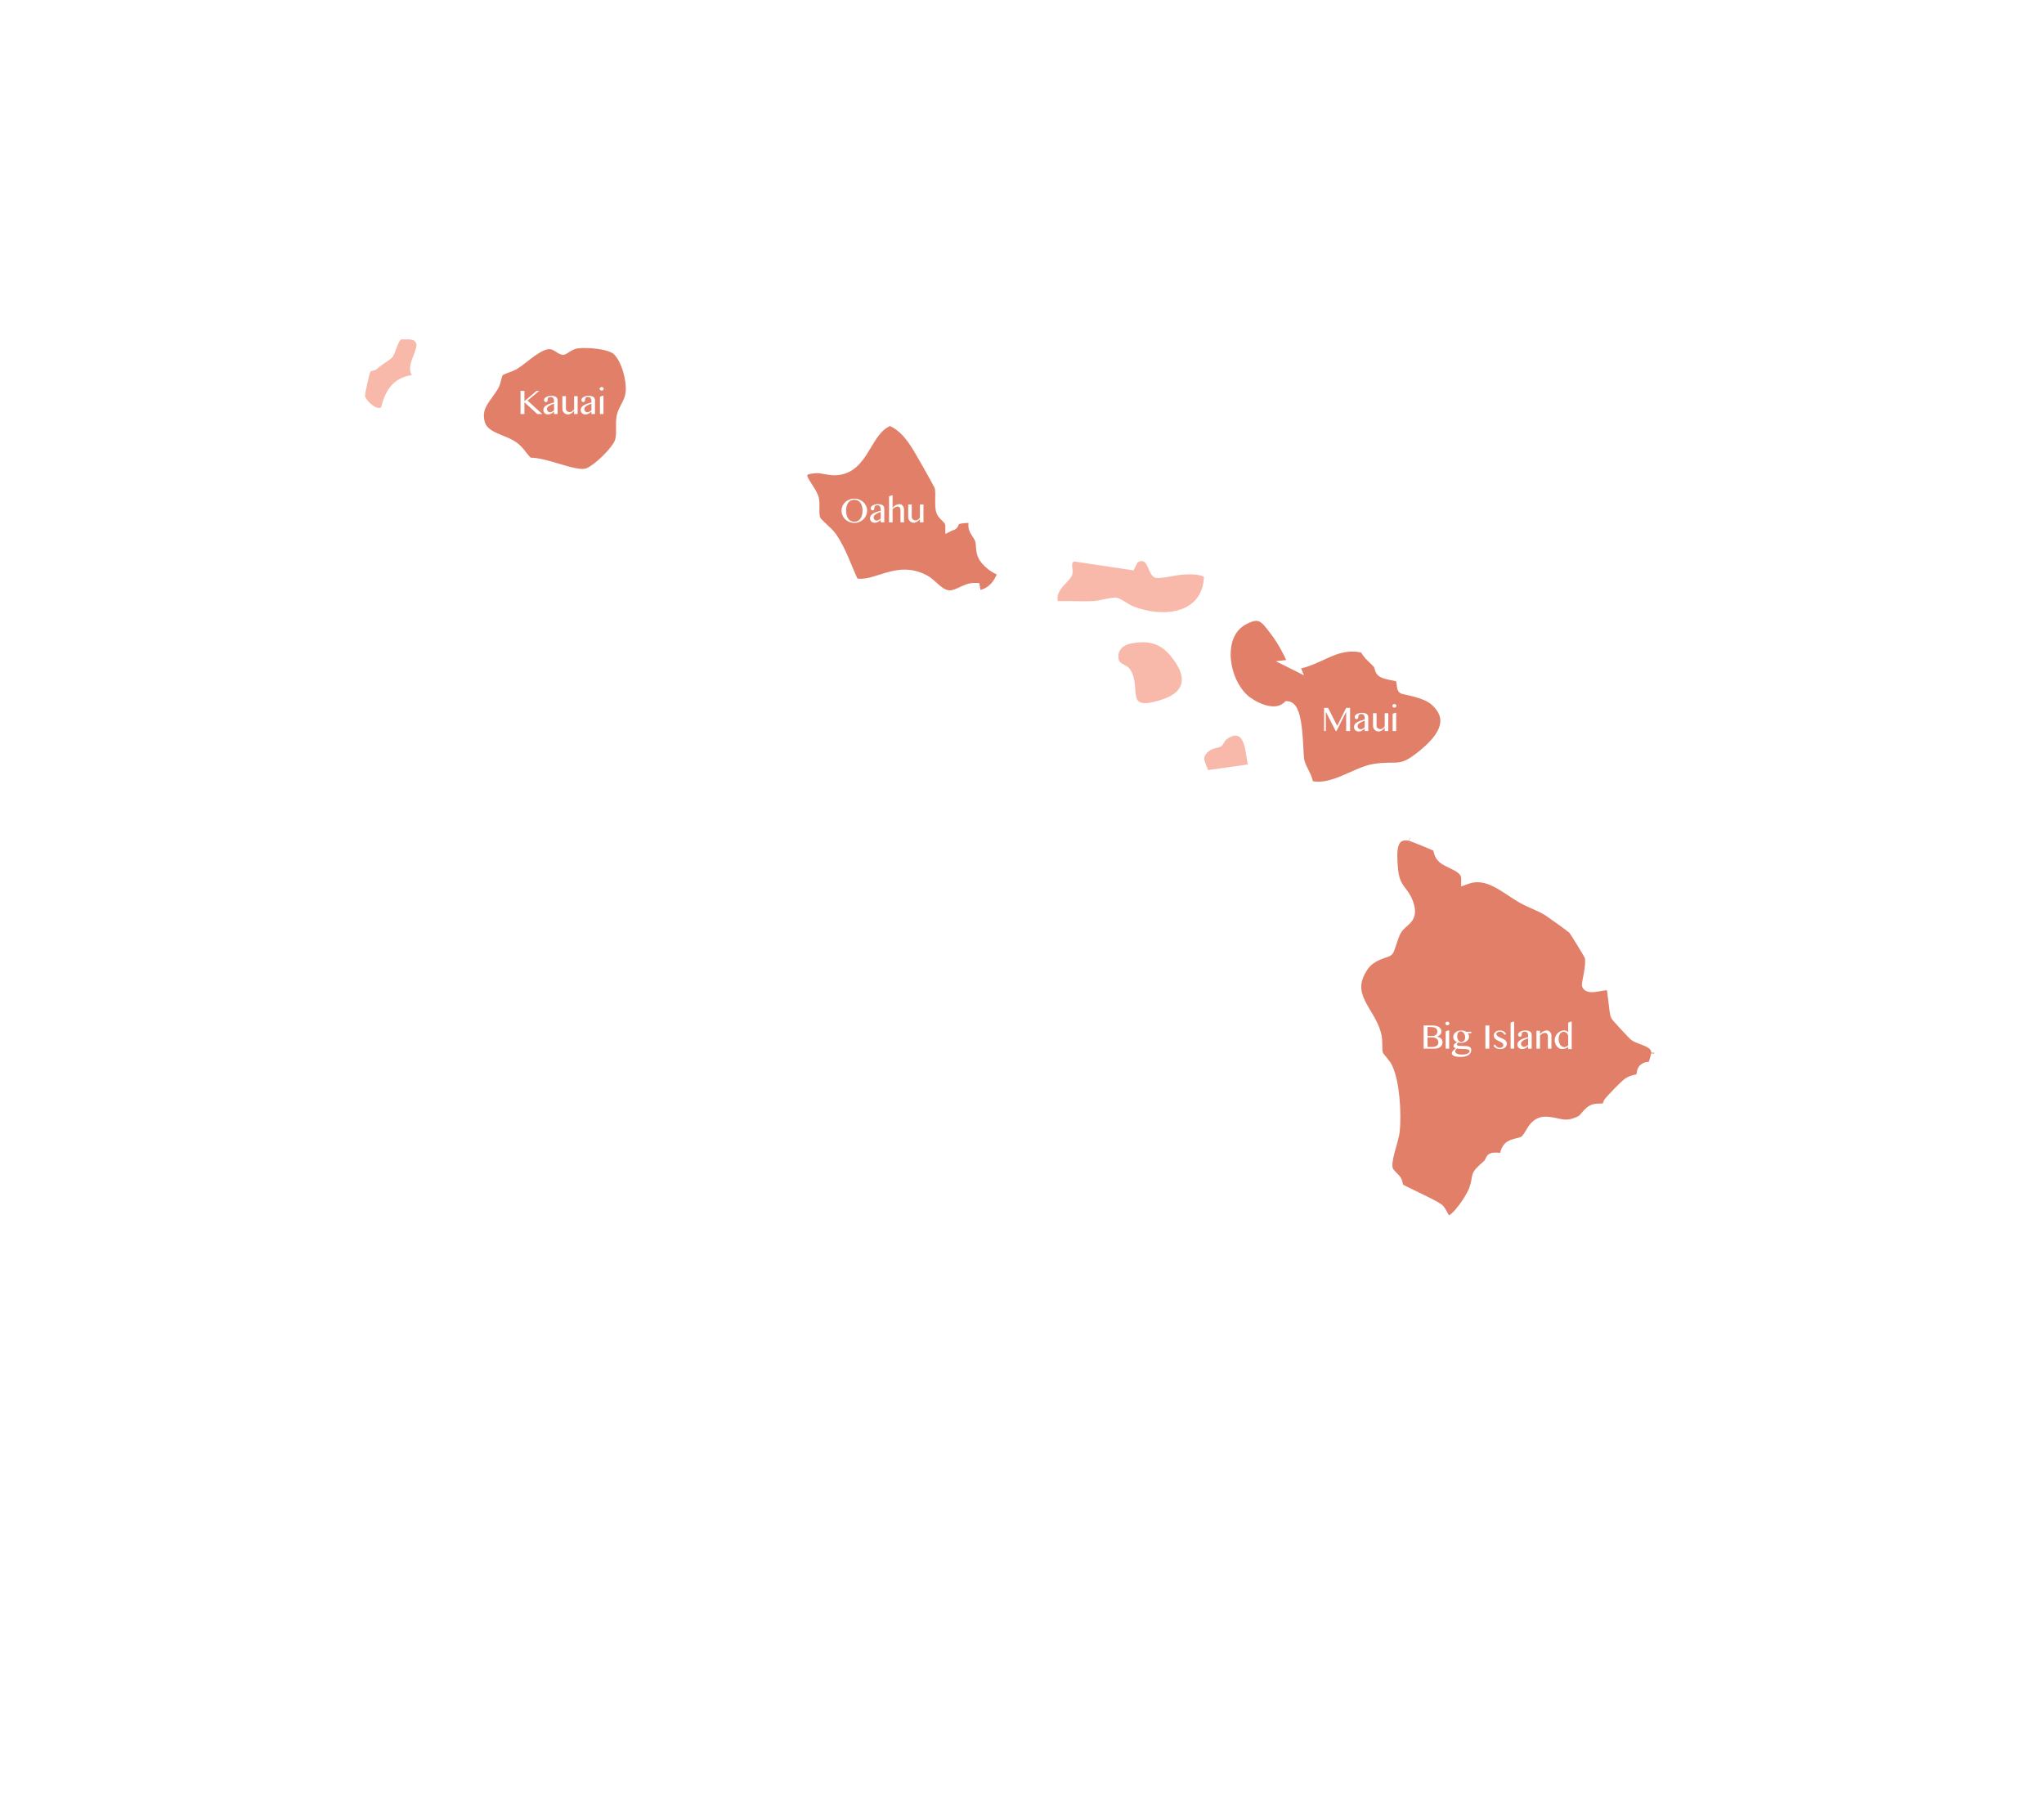 <svg width="1392" height="1227" viewBox="0 0 1392 1227" fill="none" xmlns="http://www.w3.org/2000/svg">
<g clip-path="url(#clip0_2397_484)">
<path d="M973.974 132.785C973.974 132.785 978.974 152.785 1011.97 132.785C1011.97 132.785 1028.97 156.675 1043.97 137.225C1043.97 137.225 1066.97 154.785 1073.97 132.785" stroke="white" stroke-width="2" stroke-miterlimit="10"/>
</g>
<g clip-path="url(#clip1_2397_484)">
<path d="M1258.97 0.755C1258.97 0.755 1263.97 20.755 1296.97 0.755C1296.97 0.755 1313.97 24.645 1328.97 5.195C1328.97 5.195 1351.97 22.755 1358.97 0.755" stroke="white" stroke-width="2" stroke-miterlimit="10"/>
</g>
<g clip-path="url(#clip2_2397_484)">
<path d="M476.453 265.288C476.453 265.288 481.453 285.288 514.453 265.288C514.453 265.288 531.453 289.178 546.453 269.728C546.453 269.728 569.453 287.288 576.453 265.288" stroke="white" stroke-width="2" stroke-miterlimit="10"/>
</g>
<g clip-path="url(#clip3_2397_484)">
<path d="M826.392 252.048C826.392 252.048 831.392 272.048 864.392 252.048C864.392 252.048 881.392 275.938 896.392 256.488C896.392 256.488 919.392 274.048 926.392 252.048" stroke="white" stroke-width="2" stroke-miterlimit="10"/>
</g>
<g clip-path="url(#clip4_2397_484)">
<path d="M1222.97 522.908C1222.97 522.908 1227.97 542.908 1260.97 522.908C1260.97 522.908 1277.97 546.798 1292.97 527.348C1292.97 527.348 1315.97 544.908 1322.97 522.908" stroke="white" stroke-width="2" stroke-miterlimit="10"/>
</g>
<g clip-path="url(#clip5_2397_484)">
<path d="M43.792 654.739C43.792 654.739 48.994 680.317 83.323 654.739C83.323 654.739 101.008 685.291 116.612 660.417C116.612 660.417 140.538 682.874 147.82 654.739" stroke="white" stroke-width="2" stroke-miterlimit="10"/>
</g>
<path d="M572.963 700.085C572.963 700.085 585.475 727.685 608.935 700.085C608.935 700.085 624.575 741.918 652.727 706.216" stroke="white" stroke-width="2" stroke-miterlimit="10"/>
<g clip-path="url(#clip6_2397_484)">
<path d="M428.16 990.777C428.16 990.777 433.361 1016.35 467.69 990.777C467.69 990.777 485.375 1021.33 500.979 996.455C500.979 996.455 524.906 1018.91 532.187 990.777" stroke="white" stroke-width="2" stroke-miterlimit="10"/>
</g>
<g clip-path="url(#clip7_2397_484)">
<path d="M1.794 397.174C1.794 397.174 14.81 424.579 39.215 397.174C39.215 397.174 55.485 438.711 84.771 403.262" stroke="white" stroke-width="2" stroke-miterlimit="10"/>
</g>
<g clip-path="url(#clip8_2397_484)">
<path d="M173.96 344.74C173.96 344.74 186.976 372.145 211.381 344.74C211.381 344.74 227.651 386.278 256.937 350.828" stroke="white" stroke-width="2" stroke-miterlimit="10"/>
</g>
<g clip-path="url(#clip9_2397_484)">
<path d="M606.693 550.202C606.693 550.202 620.287 585.917 645.774 550.202C645.774 550.202 662.766 604.335 693.351 558.136" stroke="white" stroke-width="2" stroke-miterlimit="10"/>
</g>
<g clip-path="url(#clip10_2397_484)">
<path d="M349.702 352.132C349.702 352.132 363.449 386.656 389.227 352.132C389.227 352.132 406.411 404.46 437.344 359.801" stroke="white" stroke-width="2" stroke-miterlimit="10"/>
</g>
<g clip-path="url(#clip11_2397_484)">
<path d="M28.321 988.501C28.321 988.501 41.337 1015.91 65.742 988.501C65.742 988.501 82.012 1030.04 111.298 994.589" stroke="white" stroke-width="2" stroke-miterlimit="10"/>
</g>
<g clip-path="url(#clip12_2397_484)">
<path d="M688.39 1011.52C688.39 1011.52 701.406 1038.93 725.811 1011.52C725.811 1011.52 742.081 1053.06 771.367 1017.61" stroke="white" stroke-width="2" stroke-miterlimit="10"/>
</g>
<g clip-path="url(#clip13_2397_484)">
<path d="M1307.86 698.345C1307.86 698.345 1320.88 725.75 1345.28 698.345C1345.28 698.345 1361.55 739.883 1390.84 704.433" stroke="white" stroke-width="2" stroke-miterlimit="10"/>
</g>
<g clip-path="url(#clip14_2397_484)">
<path d="M1077.94 400.642C1077.94 400.642 1090.96 428.047 1115.36 400.642C1115.36 400.642 1131.63 442.179 1160.92 406.73" stroke="white" stroke-width="2" stroke-miterlimit="10"/>
</g>
<g clip-path="url(#clip15_2397_484)">
<path d="M664.135 867.801C664.135 867.801 676.647 895.205 700.107 867.801C700.107 867.801 715.748 909.338 743.9 873.888" stroke="white" stroke-width="2" stroke-miterlimit="10"/>
</g>
<path d="M1.274 1205.42C1.274 1205.42 14.29 1232.83 38.695 1205.42C38.695 1205.42 54.965 1246.96 84.251 1211.51" stroke="white" stroke-width="2" stroke-miterlimit="10"/>
<g clip-path="url(#clip16_2397_484)">
<path d="M1125.08 602.095C1125.08 602.095 1138.1 629.499 1162.5 602.095C1162.5 602.095 1178.77 643.632 1208.06 608.182" stroke="white" stroke-width="2" stroke-miterlimit="10"/>
</g>
<path d="M765.963 769.085C765.963 769.085 770.963 794.845 803.963 769.085C803.963 769.085 820.963 799.855 835.963 774.804C835.963 774.804 858.963 797.421 865.963 769.085" stroke="white" stroke-width="2" stroke-miterlimit="10"/>
<g clip-path="url(#clip17_2397_484)">
<path d="M321.982 114.739C321.982 114.739 326.982 134.739 359.982 114.739C359.982 114.739 376.982 138.629 391.982 119.179C391.982 119.179 414.982 136.739 421.982 114.739" stroke="white" stroke-width="2" stroke-miterlimit="10"/>
</g>
<g clip-path="url(#clip18_2397_484)">
<path d="M1.794 128.934C1.794 128.934 14.81 156.338 39.215 128.934C39.215 128.934 55.485 170.471 84.771 135.021" stroke="white" stroke-width="2" stroke-miterlimit="10"/>
</g>
<g clip-path="url(#clip19_2397_484)">
<path d="M1027.25 983.97C1027.25 983.97 1032.25 1003.97 1065.25 983.97C1065.25 983.97 1082.25 1007.86 1097.25 988.41C1097.25 988.41 1120.25 1005.97 1127.25 983.97" stroke="white" stroke-width="2" stroke-miterlimit="10"/>
</g>
<g clip-path="url(#clip20_2397_484)">
<path d="M1189.4 909.748C1189.4 909.748 1202.42 937.153 1226.82 909.748C1226.82 909.748 1243.09 951.286 1272.38 915.836" stroke="white" stroke-width="2" stroke-miterlimit="10"/>
</g>
<g clip-path="url(#clip21_2397_484)">
<path d="M270 816.952C270 816.952 275.201 842.53 309.53 816.952C309.53 816.952 327.215 847.505 342.819 822.63C342.819 822.63 366.745 845.087 374.027 816.952" stroke="white" stroke-width="2" stroke-miterlimit="10"/>
<path d="M270 816.952C270 816.952 275.201 842.53 309.53 816.952C309.53 816.952 327.215 847.505 342.819 822.63C342.819 822.63 366.745 845.087 374.027 816.952" stroke="white" stroke-width="2" stroke-miterlimit="10"/>
</g>
<path d="M307 567.952C307 567.952 312.201 593.53 346.531 567.952C346.531 567.952 364.215 598.505 379.819 573.63C379.819 573.63 403.746 596.087 411.028 567.952" stroke="white" stroke-width="2" stroke-miterlimit="10"/>
<path d="M307 567.952C307 567.952 312.201 593.53 346.531 567.952C346.531 567.952 364.215 598.505 379.819 573.63C379.819 573.63 403.746 596.087 411.028 567.952" stroke="white" stroke-width="2" stroke-miterlimit="10"/>
<g clip-path="url(#clip22_2397_484)">
<g filter="url(#filter0_d_2397_484)">
<path d="M953.346 567.329C954.712 566.465 956.778 566.017 959.986 566.592C959.932 566.582 959.959 566.584 960.149 566.647C960.311 566.7 960.532 566.778 960.811 566.879C961.366 567.079 962.11 567.359 962.986 567.695C964.736 568.368 966.98 569.257 969.215 570.164C971.45 571.072 973.664 571.994 975.352 572.735C976.199 573.107 976.898 573.424 977.397 573.669C977.562 573.751 977.696 573.821 977.801 573.876C977.841 573.966 977.899 574.119 977.97 574.365C978.111 574.861 978.2 575.314 978.392 576.063C978.734 577.398 979.284 579.152 980.615 580.663V580.664C981.876 582.097 983.71 583.18 985.515 584.109C986.433 584.581 987.407 585.046 988.349 585.5C989.303 585.96 990.237 586.417 991.131 586.902C994.802 588.892 997.149 590.993 997.105 594.37L997.072 596.834L999.39 595.999C1006.06 593.596 1012.14 595.04 1018.14 598.047C1021.15 599.556 1024.1 601.437 1027.06 603.392C1030 605.327 1032.99 607.351 1035.97 609.047C1038.83 610.68 1042.22 612.132 1045.39 613.552C1048.62 614.998 1051.64 616.414 1054.01 618.026V618.027C1055.63 619.137 1059.17 621.622 1062.59 624.084C1066 626.539 1069.16 628.883 1070.26 629.858C1070.28 629.877 1070.31 629.916 1070.35 629.98C1070.46 630.118 1070.6 630.316 1070.77 630.574C1071.12 631.086 1071.58 631.79 1072.12 632.629C1073.19 634.304 1074.54 636.48 1075.88 638.669C1077.21 640.858 1078.53 643.05 1079.53 644.757C1080.03 645.611 1080.45 646.336 1080.75 646.875C1080.9 647.145 1081.02 647.359 1081.09 647.512C1081.13 647.583 1081.15 647.628 1081.16 647.653C1081.49 648.831 1081.57 650.488 1081.46 652.456C1081.34 654.431 1081.03 656.574 1080.68 658.606C1080.32 660.654 1079.94 662.491 1079.67 663.977C1079.53 664.697 1079.42 665.35 1079.36 665.863C1079.33 666.115 1079.31 666.386 1079.31 666.637C1079.31 666.761 1079.32 666.923 1079.35 667.098C1079.38 667.246 1079.45 667.549 1079.65 667.858V667.859C1080.68 669.386 1082.53 669.663 1083.92 669.682C1085.43 669.701 1087.18 669.424 1088.83 669.136C1090.54 668.838 1092.16 668.523 1093.61 668.377C1094.68 668.269 1095.47 668.281 1096.01 668.374C1096.02 668.41 1096.03 668.448 1096.04 668.489C1096.16 668.989 1096.29 669.692 1096.43 670.564C1096.69 672.302 1096.96 674.558 1097.22 676.904C1097.49 679.232 1097.76 681.645 1098.03 683.641C1098.17 684.641 1098.32 685.558 1098.47 686.323C1098.61 687.046 1098.78 687.769 1099.02 688.296L1099.02 688.3C1099.14 688.568 1099.34 688.824 1099.42 688.926C1099.54 689.09 1099.7 689.286 1099.88 689.501C1100.24 689.932 1100.73 690.491 1101.29 691.127C1102.43 692.402 1103.9 694.023 1105.39 695.63C1106.88 697.237 1108.37 698.837 1109.54 700.071C1110.13 700.688 1110.63 701.218 1111.03 701.614C1111.36 701.953 1111.72 702.317 1111.93 702.48L1111.96 702.498C1113.23 703.441 1114.91 704.136 1116.51 704.75C1118.19 705.394 1119.84 705.968 1121.4 706.699C1124.51 708.156 1126.47 709.879 1126.56 712.881V712.885C1126.56 712.867 1126.56 712.987 1126.5 713.321C1126.45 713.617 1126.38 713.997 1126.27 714.439C1126.08 715.322 1125.8 716.402 1125.51 717.461C1125.22 718.523 1124.91 719.54 1124.63 720.303C1124.55 720.571 1124.46 720.791 1124.39 720.965C1124.35 720.969 1124.32 720.978 1124.28 720.982C1123.88 721.031 1123.5 721.043 1122.87 721.094C1121.78 721.181 1120.16 721.368 1118.82 722.4V722.404C1117.01 723.805 1116.7 725.93 1116.54 727.249C1116.45 728.022 1116.41 728.497 1116.31 728.916C1116.28 729.042 1116.26 729.12 1116.23 729.165C1116.08 729.255 1115.8 729.365 1115.33 729.491C1114.75 729.644 1114.16 729.757 1113.32 729.948C1111.77 730.307 1109.81 730.85 1107.93 732.136C1107.21 732.631 1106.14 733.576 1105 734.659C1103.82 735.773 1102.45 737.122 1101.11 738.494C1098.45 741.222 1095.77 744.11 1094.65 745.474C1093.79 746.509 1093.49 747.915 1093.32 748.777C1093.27 749.075 1093.23 749.281 1093.2 749.458C1093.18 749.46 1093.16 749.462 1093.14 749.463C1092.53 749.496 1091.73 749.496 1090.79 749.504C1089.04 749.517 1086.68 749.546 1085.07 750.043C1082.58 750.805 1080.75 752.784 1079.35 754.385C1078.6 755.248 1078 755.991 1077.36 756.649C1076.73 757.302 1076.23 757.71 1075.79 757.92H1075.78C1070.64 760.387 1067.49 760.678 1064.61 760.352C1063.1 760.18 1061.65 759.838 1059.89 759.458C1058.16 759.084 1056.22 758.694 1053.9 758.497C1051.06 758.255 1048.77 758.823 1046.88 759.944C1045.03 761.045 1043.67 762.612 1042.58 764.181C1041.55 765.66 1040.54 767.489 1039.73 768.748C1038.84 770.147 1038.04 771.152 1037.13 771.75L1037.13 771.751C1036.62 772.091 1035.94 772.363 1035.08 772.617C1034.2 772.877 1033.3 773.07 1032.23 773.337C1030.24 773.834 1027.81 774.545 1026.04 776.399C1024.65 777.847 1023.99 779.923 1023.62 781.413C1023.45 782.115 1023.32 782.77 1023.23 783.244C1023.19 783.245 1023.14 783.246 1023.1 783.245C1022.49 783.237 1021.74 783.154 1020.81 783.064C1019.94 782.978 1018.93 782.89 1017.99 782.913C1017.09 782.934 1016 783.06 1015.09 783.588L1015.08 783.591C1014.68 783.824 1014.44 784.16 1014.33 784.307C1014.2 784.498 1014.08 784.708 1013.98 784.894C1013.79 785.248 1013.55 785.741 1013.35 786.134C1012.87 787.068 1012.45 787.769 1012.07 788.1L1012.07 788.1C1009.59 790.247 1007.94 791.753 1006.83 792.967C1005.7 794.217 1005.06 795.237 1004.68 796.423C1004.35 797.454 1004.22 798.675 1004 799.907C1003.76 801.246 1003.37 803.04 1002.47 805.676C1001.68 807.995 998.763 813.15 995.297 817.785C993.579 820.084 991.786 822.173 990.129 823.671C989.301 824.421 988.545 824.99 987.882 825.363C987.204 825.746 986.737 825.861 986.457 825.864H986.453C986.237 825.867 985.996 825.797 985.631 825.415C985.225 824.991 984.821 824.336 984.335 823.427C983.89 822.594 983.351 821.498 982.768 820.541C982.172 819.565 981.419 818.534 980.399 817.764L980.398 817.762L980.163 817.591C978.928 816.714 976.802 815.551 974.387 814.311C971.764 812.964 968.656 811.454 965.65 810.006C962.635 808.553 959.729 807.163 957.48 806.041C956.355 805.48 955.413 804.995 954.714 804.609C954.364 804.416 954.091 804.257 953.893 804.132C953.83 804.092 953.784 804.058 953.749 804.034C953.73 803.985 953.705 803.91 953.675 803.799C953.583 803.465 953.508 803.055 953.401 802.495C953.216 801.53 952.93 800.005 952.119 798.866L952.118 798.864C951.174 797.538 949.767 796.231 948.755 795.174C947.703 794.076 946.97 793.157 946.637 792.267L946.576 792.089C946.184 790.838 946.143 789.122 946.415 786.99C946.683 784.884 947.232 782.533 947.885 780.084C948.211 778.863 948.558 777.633 948.906 776.407C949.25 775.184 949.596 773.962 949.912 772.779C950.54 770.429 951.078 768.135 951.273 766.155L951.274 766.153C951.85 760.278 951.86 752.041 951.1 743.953C950.343 735.907 948.806 727.796 946.177 722.291C945.361 720.577 943.722 718.599 942.411 716.999C941.719 716.156 941.098 715.396 940.613 714.731C940.091 714.016 939.882 713.611 939.838 713.456H939.837C939.395 711.878 939.384 710.051 939.369 707.767C939.355 705.566 939.331 703.028 938.702 700.426L938.7 700.421L938.489 699.609C937.38 695.573 935.498 691.924 933.533 688.511C931.397 684.799 929.24 681.481 927.586 677.989C925.959 674.554 924.929 671.154 925.051 667.493C925.173 663.847 926.443 659.775 929.703 655.011C932.302 651.211 935.923 649.085 939.173 647.705C940.809 647.011 942.295 646.527 943.555 646.086C944.164 645.871 944.756 645.656 945.248 645.432C945.682 645.233 946.293 644.918 946.721 644.407L946.722 644.408C947.031 644.04 947.259 643.542 947.419 643.166C947.603 642.732 947.797 642.207 947.995 641.638C948.387 640.509 948.848 639.054 949.331 637.596C950.337 634.556 951.44 631.505 952.524 629.882L952.523 629.881C953.582 628.299 954.766 627.113 955.955 626.029C957.088 624.996 958.413 623.906 959.416 622.729C960.488 621.473 961.324 619.993 961.58 618.013C961.83 616.083 961.51 613.831 960.578 611.039C958.86 605.892 956.237 603.193 954.269 600.378C952.332 597.609 950.585 594.237 950.019 587.122V587.121C949.596 581.832 949.159 575.972 950.408 571.737C951.017 569.674 951.971 568.2 953.346 567.329ZM1116.32 729.118C1116.32 729.117 1116.32 729.118 1116.32 729.116V729.118Z" fill="#E17F69" stroke="white" stroke-width="4"/>
<path d="M969.517 694.374H975.88C976.717 694.374 977.486 694.467 978.189 694.654C978.891 694.841 979.492 695.107 979.99 695.454C980.497 695.792 980.888 696.201 981.164 696.681C981.448 697.152 981.591 697.676 981.591 698.255C981.591 698.681 981.546 699.068 981.457 699.414C981.369 699.752 981.212 700.068 980.99 700.361C980.768 700.646 980.47 700.916 980.096 701.174C979.732 701.433 979.269 701.695 978.709 701.961V702.015C979.269 702.103 979.776 702.254 980.23 702.468C980.683 702.681 981.071 702.957 981.391 703.295C981.72 703.623 981.969 704.006 982.138 704.442C982.315 704.877 982.404 705.362 982.404 705.895C982.404 706.491 982.271 707.05 982.004 707.574C981.746 708.091 981.377 708.54 980.896 708.922C980.417 709.303 979.834 709.606 979.15 709.828C978.473 710.05 977.717 710.162 976.881 710.162H969.517V694.374ZM972.172 701.481H975.547C976.081 701.481 976.552 701.405 976.961 701.254C977.38 701.103 977.731 700.894 978.015 700.628C978.3 700.361 978.514 700.046 978.655 699.681C978.807 699.316 978.882 698.921 978.882 698.494C978.882 698.032 978.794 697.615 978.616 697.241C978.447 696.858 978.175 696.534 977.801 696.267C977.437 696.001 976.97 695.796 976.401 695.654C975.832 695.503 975.151 695.427 974.36 695.427H972.172V701.481ZM972.172 709.001H975.04C975.814 709.001 976.481 708.93 977.042 708.788C977.61 708.637 978.077 708.428 978.442 708.162C978.816 707.894 979.092 707.58 979.269 707.215C979.448 706.841 979.536 706.428 979.536 705.974C979.536 705.477 979.456 705.014 979.296 704.588C979.136 704.161 978.874 703.792 978.509 703.482C978.153 703.162 977.682 702.912 977.095 702.735C976.517 702.548 975.805 702.454 974.96 702.454H972.172V709.001ZM985.686 691.76C985.873 691.76 986.051 691.792 986.22 691.854C986.397 691.916 986.549 692.005 986.673 692.121C986.798 692.227 986.895 692.356 986.967 692.507C987.047 692.65 987.087 692.805 987.087 692.974C987.087 693.134 987.047 693.29 986.967 693.441C986.895 693.583 986.798 693.712 986.673 693.827C986.549 693.934 986.397 694.023 986.22 694.094C986.051 694.156 985.873 694.187 985.686 694.187C985.499 694.187 985.322 694.156 985.153 694.094C984.984 694.023 984.837 693.934 984.712 693.827C984.587 693.712 984.486 693.583 984.406 693.441C984.334 693.29 984.299 693.134 984.299 692.974C984.299 692.805 984.334 692.65 984.406 692.507C984.486 692.356 984.587 692.227 984.712 692.121C984.837 692.005 984.984 691.916 985.153 691.854C985.322 691.792 985.499 691.76 985.686 691.76ZM984.512 698.428L986.206 697.734H986.913V710.162H984.512V698.428ZM1001.95 698.628V699.628H999.641C999.881 699.966 1000.07 700.343 1000.21 700.761C1000.36 701.17 1000.43 701.574 1000.43 701.975C1000.43 702.606 1000.29 703.184 1000.01 703.708C999.738 704.223 999.347 704.668 998.84 705.042C998.342 705.415 997.746 705.704 997.052 705.908C996.359 706.113 995.598 706.215 994.771 706.215C994.468 706.215 994.158 706.188 993.837 706.135C993.517 706.081 993.242 706.02 993.01 705.948C992.779 706.135 992.583 706.352 992.423 706.602C992.263 706.85 992.183 707.103 992.183 707.361C992.183 707.602 992.316 707.797 992.583 707.948C992.85 708.099 993.224 708.184 993.703 708.202L998.226 708.389C998.947 708.424 999.543 708.512 1000.01 708.655C1000.49 708.788 1000.88 708.971 1001.16 709.202C1001.46 709.433 1001.66 709.708 1001.78 710.028C1001.89 710.348 1001.95 710.708 1001.95 711.108C1001.95 711.819 1001.78 712.459 1001.46 713.028C1001.13 713.606 1000.65 714.099 1000.03 714.508C999.405 714.918 998.644 715.228 997.746 715.442C996.856 715.665 995.852 715.775 994.731 715.775C992.712 715.775 991.204 715.548 990.209 715.095C989.221 714.642 988.727 714.042 988.727 713.295C988.727 712.958 988.812 712.633 988.981 712.322C989.15 712.01 989.364 711.712 989.621 711.428C989.879 711.144 990.169 710.873 990.489 710.615C990.809 710.357 991.125 710.108 991.436 709.868C990.982 709.726 990.604 709.53 990.302 709.281C990 709.023 989.849 708.726 989.849 708.389C989.849 708.139 989.911 707.886 990.035 707.628C990.169 707.361 990.346 707.108 990.569 706.868C990.791 706.628 991.053 706.41 991.355 706.215C991.659 706.01 991.979 705.845 992.316 705.722C991.49 705.374 990.844 704.891 990.382 704.268C989.919 703.645 989.688 702.93 989.688 702.121C989.688 701.516 989.826 700.948 990.102 700.415C990.378 699.881 990.755 699.419 991.236 699.028C991.716 698.628 992.281 698.312 992.93 698.081C993.588 697.85 994.295 697.734 995.052 697.734C995.407 697.734 995.763 697.761 996.119 697.814C996.474 697.859 996.804 697.921 997.106 698.001C997.417 698.081 997.688 698.179 997.919 698.294C998.159 698.401 998.346 698.512 998.48 698.628H1001.95ZM992.183 710.055C991.818 710.321 991.538 710.646 991.343 711.028C991.156 711.42 991.063 711.784 991.063 712.122C991.063 712.397 991.156 712.66 991.343 712.908C991.538 713.157 991.828 713.375 992.209 713.562C992.592 713.757 993.072 713.908 993.65 714.015C994.228 714.131 994.9 714.188 995.665 714.188C996.474 714.188 997.199 714.122 997.839 713.988C998.48 713.864 999.023 713.695 999.467 713.482C999.911 713.278 1000.25 713.042 1000.48 712.775C1000.72 712.517 1000.84 712.255 1000.84 711.988C1000.84 711.446 1000.57 711.05 1000.03 710.802C999.484 710.553 998.747 710.428 997.813 710.428C997.225 710.428 996.634 710.415 996.039 710.388C995.443 710.362 994.887 710.326 994.371 710.281C993.864 710.246 993.415 710.206 993.024 710.162C992.632 710.126 992.352 710.09 992.183 710.055ZM995.198 705.588C995.545 705.588 995.874 705.513 996.185 705.362C996.506 705.201 996.786 704.988 997.026 704.722C997.265 704.446 997.457 704.126 997.599 703.761C997.742 703.397 997.813 703.005 997.813 702.588C997.813 701.992 997.732 701.441 997.573 700.934C997.412 700.419 997.19 699.974 996.905 699.601C996.63 699.219 996.305 698.921 995.932 698.708C995.567 698.494 995.175 698.388 994.758 698.388C994.349 698.388 993.993 698.472 993.691 698.641C993.397 698.81 993.153 699.041 992.956 699.334C992.77 699.628 992.628 699.974 992.529 700.374C992.441 700.775 992.396 701.206 992.396 701.668C992.396 702.219 992.463 702.735 992.597 703.214C992.73 703.686 992.921 704.099 993.17 704.454C993.419 704.81 993.713 705.09 994.051 705.295C994.398 705.49 994.78 705.588 995.198 705.588ZM1011.59 694.374H1014.25V710.162H1011.59V694.374ZM1021.53 709.588C1021.86 709.588 1022.16 709.54 1022.44 709.442C1022.72 709.335 1022.96 709.197 1023.16 709.029C1023.36 708.86 1023.52 708.668 1023.64 708.455C1023.76 708.242 1023.81 708.019 1023.81 707.788C1023.81 707.415 1023.72 707.091 1023.53 706.815C1023.35 706.539 1023.1 706.29 1022.79 706.068C1022.48 705.845 1022.14 705.646 1021.75 705.468C1021.35 705.281 1020.95 705.094 1020.55 704.908C1020.14 704.712 1019.75 704.503 1019.36 704.281C1018.97 704.059 1018.62 703.802 1018.3 703.508C1018 703.214 1017.76 702.877 1017.57 702.494C1017.38 702.112 1017.29 701.659 1017.29 701.135C1017.29 700.646 1017.39 700.192 1017.6 699.774C1017.81 699.356 1018.1 698.996 1018.46 698.694C1018.84 698.392 1019.28 698.156 1019.78 697.988C1020.29 697.819 1020.85 697.734 1021.45 697.734C1021.85 697.734 1022.23 697.766 1022.59 697.828C1022.94 697.881 1023.28 697.988 1023.61 698.148C1023.95 698.308 1024.29 698.539 1024.63 698.841C1024.97 699.134 1025.32 699.521 1025.68 700.001L1024.8 700.787C1024.34 700.032 1023.82 699.472 1023.24 699.108C1022.67 698.734 1022.06 698.547 1021.41 698.547C1021.06 698.547 1020.75 698.592 1020.46 698.681C1020.18 698.761 1019.94 698.877 1019.73 699.028C1019.53 699.169 1019.37 699.338 1019.25 699.535C1019.14 699.73 1019.09 699.939 1019.09 700.161C1019.09 700.525 1019.19 700.845 1019.4 701.121C1019.6 701.387 1019.87 701.632 1020.2 701.854C1020.54 702.077 1020.91 702.281 1021.33 702.468C1021.76 702.645 1022.19 702.832 1022.64 703.028C1023.08 703.214 1023.52 703.419 1023.93 703.641C1024.36 703.863 1024.74 704.122 1025.07 704.414C1025.41 704.699 1025.68 705.032 1025.88 705.415C1026.09 705.797 1026.19 706.241 1026.19 706.748C1026.19 707.264 1026.09 707.749 1025.89 708.202C1025.71 708.646 1025.42 709.033 1025.03 709.361C1024.64 709.691 1024.16 709.953 1023.57 710.148C1023 710.335 1022.31 710.428 1021.53 710.428C1021.18 710.428 1020.81 710.397 1020.44 710.335C1020.06 710.281 1019.69 710.175 1019.3 710.015C1018.92 709.855 1018.54 709.629 1018.16 709.335C1017.77 709.033 1017.4 708.641 1017.04 708.162L1018.02 707.268C1018.32 707.686 1018.6 708.041 1018.86 708.335C1019.14 708.628 1019.42 708.868 1019.69 709.055C1019.98 709.242 1020.26 709.379 1020.56 709.468C1020.86 709.548 1021.19 709.588 1021.53 709.588ZM1031.16 710.162H1028.75V692.441L1030.47 691.76H1031.16V710.162ZM1043.1 710.162H1040.68V708.495C1040.39 708.717 1040.11 708.944 1039.84 709.175C1039.56 709.397 1039.26 709.601 1038.94 709.788C1038.62 709.975 1038.27 710.126 1037.87 710.241C1037.48 710.366 1037.03 710.428 1036.51 710.428C1036.03 710.428 1035.6 710.348 1035.21 710.188C1034.82 710.037 1034.5 709.828 1034.23 709.562C1033.97 709.286 1033.76 708.961 1033.61 708.588C1033.46 708.214 1033.39 707.815 1033.39 707.388C1033.39 706.864 1033.49 706.392 1033.7 705.974C1033.91 705.557 1034.2 705.183 1034.55 704.855C1034.92 704.517 1035.34 704.219 1035.81 703.961C1036.29 703.703 1036.8 703.472 1037.34 703.268C1037.88 703.063 1038.44 702.886 1039.01 702.735C1039.58 702.574 1040.13 702.423 1040.68 702.281V701.521C1040.68 700.97 1040.62 700.508 1040.5 700.135C1040.4 699.752 1040.24 699.445 1040.04 699.215C1039.83 698.974 1039.58 698.805 1039.29 698.708C1039 698.601 1038.68 698.547 1038.31 698.547C1037.91 698.547 1037.57 698.601 1037.31 698.708C1037.06 698.814 1036.85 698.956 1036.7 699.134C1036.56 699.303 1036.46 699.499 1036.41 699.721C1036.35 699.934 1036.33 700.157 1036.33 700.388C1036.33 700.601 1036.31 700.805 1036.27 701.001C1036.24 701.196 1036.18 701.37 1036.09 701.521C1036 701.672 1035.87 701.792 1035.71 701.881C1035.56 701.97 1035.37 702.015 1035.13 702.015C1034.75 702.015 1034.45 701.882 1034.21 701.614C1033.97 701.339 1033.86 700.997 1033.86 700.588C1033.86 700.188 1033.99 699.815 1034.25 699.467C1034.51 699.112 1034.87 698.81 1035.31 698.561C1035.77 698.303 1036.29 698.103 1036.89 697.961C1037.48 697.81 1038.11 697.734 1038.77 697.734C1039.57 697.734 1040.24 697.814 1040.8 697.974C1041.35 698.126 1041.79 698.343 1042.13 698.628C1042.48 698.903 1042.73 699.241 1042.88 699.641C1043.03 700.041 1043.1 700.485 1043.1 700.974V710.162ZM1040.68 703.068C1040.15 703.228 1039.6 703.432 1039.03 703.681C1038.47 703.921 1037.94 704.197 1037.46 704.508C1036.98 704.819 1036.58 705.166 1036.27 705.548C1035.96 705.921 1035.81 706.322 1035.81 706.748C1035.81 707.041 1035.86 707.322 1035.97 707.588C1036.08 707.855 1036.23 708.091 1036.41 708.295C1036.59 708.49 1036.8 708.651 1037.03 708.775C1037.27 708.89 1037.52 708.948 1037.78 708.948C1038.06 708.948 1038.31 708.913 1038.55 708.842C1038.8 708.77 1039.04 708.677 1039.27 708.562C1039.51 708.437 1039.74 708.295 1039.97 708.135C1040.2 707.966 1040.44 707.793 1040.68 707.615V703.068ZM1046.35 697.988H1048.76V700.214C1049.5 699.379 1050.26 698.756 1051.05 698.348C1051.85 697.939 1052.66 697.734 1053.48 697.734C1053.91 697.734 1054.31 697.832 1054.67 698.028C1055.04 698.223 1055.37 698.49 1055.64 698.827C1055.93 699.157 1056.15 699.548 1056.31 700.001C1056.47 700.445 1056.55 700.921 1056.55 701.428V710.162H1054.12V701.828C1054.12 701.019 1053.94 700.41 1053.58 700.001C1053.22 699.592 1052.76 699.388 1052.19 699.388C1051.93 699.388 1051.66 699.432 1051.37 699.521C1051.09 699.601 1050.8 699.716 1050.49 699.868C1050.2 700.019 1049.91 700.201 1049.61 700.415C1049.32 700.628 1049.04 700.868 1048.76 701.135V710.162H1046.35V697.988ZM1067.96 708.975C1067.68 709.197 1067.38 709.397 1067.05 709.575C1066.72 709.753 1066.38 709.908 1066.04 710.042C1065.69 710.166 1065.33 710.259 1064.97 710.321C1064.61 710.393 1064.27 710.428 1063.93 710.428C1063.21 710.428 1062.54 710.263 1061.91 709.935C1061.29 709.597 1060.74 709.148 1060.27 708.588C1059.81 708.019 1059.45 707.361 1059.18 706.614C1058.91 705.859 1058.78 705.064 1058.78 704.228C1058.78 703.401 1058.95 702.601 1059.29 701.828C1059.62 701.045 1060.08 700.352 1060.66 699.748C1061.24 699.134 1061.91 698.645 1062.69 698.281C1063.46 697.917 1064.29 697.734 1065.17 697.734C1065.76 697.734 1066.29 697.841 1066.73 698.054C1067.18 698.259 1067.58 698.529 1067.96 698.867V692.441L1069.65 691.76H1070.36V710.428H1067.96V708.975ZM1067.96 701.854C1067.96 701.375 1067.87 700.939 1067.69 700.548C1067.51 700.147 1067.28 699.809 1066.98 699.535C1066.7 699.25 1066.37 699.032 1066.01 698.881C1065.65 698.721 1065.29 698.641 1064.92 698.641C1064.44 698.641 1063.98 698.761 1063.55 699.001C1063.14 699.241 1062.77 699.579 1062.46 700.014C1062.15 700.45 1061.9 700.97 1061.71 701.574C1061.54 702.17 1061.45 702.828 1061.45 703.548C1061.45 704.321 1061.55 705.046 1061.74 705.722C1061.95 706.397 1062.22 706.988 1062.57 707.495C1062.91 707.993 1063.32 708.389 1063.78 708.681C1064.25 708.966 1064.76 709.108 1065.29 709.108C1065.54 709.108 1065.79 709.077 1066.04 709.015C1066.29 708.944 1066.54 708.85 1066.77 708.735C1067 708.619 1067.22 708.486 1067.42 708.335C1067.63 708.184 1067.81 708.023 1067.96 707.855V701.854Z" fill="white"/>
</g>
<g filter="url(#filter1_d_2397_484)">
<path d="M847.215 418.631C853.073 415.364 856.255 415.324 858.677 416.554C859.982 417.216 861.228 418.323 862.608 419.895C863.996 421.477 865.406 423.393 867.12 425.633L867.12 425.634C871.564 431.443 875.74 439.014 878.776 445.99L875.461 446.371L880.377 448.827L880.41 448.843L884.302 450.788L883.436 448.677C891.518 447.274 898.36 443.431 904.967 440.584C912.04 437.535 919.157 435.429 928.241 437.618C929.406 439.905 930.887 441.633 932.405 443.169C934.143 444.928 935.702 446.242 937.249 448.037L937.252 448.041C937.336 448.137 937.454 448.33 937.59 448.697C937.727 449.064 937.84 449.478 937.985 449.994C938.12 450.475 938.283 451.052 938.505 451.592C938.727 452.131 939.048 452.743 939.559 453.254C940.449 454.142 941.715 454.7 942.911 455.093C944.145 455.499 945.529 455.799 946.815 456.057C948.144 456.325 949.339 456.542 950.353 456.796C951.443 457.068 951.944 457.3 952.088 457.421C952.205 457.518 952.404 457.793 952.598 458.416C952.783 459.011 952.906 459.735 953.011 460.53C953.107 461.256 953.199 462.154 953.314 462.821C953.373 463.17 953.453 463.549 953.573 463.897C953.68 464.2 953.895 464.717 954.365 465.102C954.675 465.357 955.044 465.484 955.197 465.537C955.417 465.612 955.674 465.684 955.937 465.751C956.468 465.886 957.164 466.038 957.949 466.208C959.541 466.554 961.604 467 963.839 467.609C968.237 468.809 973.021 470.574 976.086 473.227L976.376 473.486C979.935 476.752 981.778 479.906 982.48 482.878C983.18 485.842 982.782 488.789 981.571 491.716C979.112 497.659 973.395 503.298 967.377 508.169C960.122 514.04 956.344 515.533 952.577 515.986C950.588 516.225 948.594 516.18 945.911 516.217C943.269 516.254 940.126 516.375 936.07 516.975H936.069C932.519 517.501 928.865 518.808 925.21 520.335C923.376 521.101 921.515 521.934 919.653 522.762C917.784 523.595 915.91 524.425 914.02 525.203C906.766 528.187 899.584 530.245 892.494 528.541C892.013 525.49 890.702 522.762 889.463 520.273C888.024 517.382 886.696 514.83 886.233 512.055C886.018 510.756 885.889 507.955 885.702 504.257C885.518 500.634 885.281 496.286 884.833 492.088C884.388 487.912 883.724 483.775 882.654 480.608C882.12 479.029 881.451 477.584 880.58 476.485C879.697 475.37 878.504 474.492 876.965 474.368L876.254 474.31L875.728 474.793C872.469 477.786 868.186 478.378 863.604 477.491C859.005 476.601 854.319 474.249 850.636 471.687L850.635 471.686L850.283 471.436C842.918 466.107 837.595 455.499 836.428 444.784C835.244 433.902 838.386 423.556 847.215 418.631Z" fill="#E17F69" stroke="white" stroke-width="3.825"/>
<path d="M901.745 476.983H904.453L910.603 489.104H910.724L916.754 476.983H919.422V492.771H916.754V479.836H916.66L910.19 492.771H909.643L903.093 479.93H902.906V492.771H901.745V476.983ZM931.815 492.771H929.387V491.103C929.102 491.326 928.822 491.553 928.547 491.784C928.271 492.006 927.973 492.21 927.653 492.397C927.333 492.584 926.977 492.735 926.585 492.85C926.194 492.975 925.741 493.037 925.224 493.037C924.745 493.037 924.309 492.957 923.917 492.797C923.535 492.646 923.21 492.437 922.944 492.17C922.677 491.895 922.468 491.57 922.316 491.197C922.175 490.823 922.103 490.424 922.103 489.997C922.103 489.473 922.205 489.002 922.41 488.583C922.624 488.166 922.908 487.792 923.264 487.464C923.629 487.126 924.046 486.828 924.518 486.57C924.998 486.312 925.51 486.081 926.052 485.876C926.595 485.672 927.151 485.495 927.719 485.343C928.289 485.183 928.845 485.032 929.387 484.89V484.13C929.387 483.579 929.33 483.117 929.213 482.744C929.107 482.361 928.951 482.054 928.746 481.823C928.542 481.583 928.293 481.414 927.999 481.317C927.715 481.21 927.391 481.156 927.026 481.156C926.617 481.156 926.283 481.21 926.025 481.317C925.768 481.423 925.563 481.565 925.411 481.743C925.27 481.912 925.172 482.108 925.118 482.33C925.065 482.543 925.038 482.766 925.038 482.996C925.038 483.21 925.02 483.414 924.985 483.61C924.95 483.805 924.887 483.979 924.798 484.13C924.709 484.281 924.584 484.401 924.424 484.49C924.273 484.579 924.078 484.624 923.837 484.624C923.464 484.624 923.157 484.49 922.917 484.223C922.685 483.948 922.57 483.606 922.57 483.197C922.57 482.797 922.699 482.424 922.957 482.076C923.224 481.721 923.579 481.419 924.024 481.17C924.477 480.912 925.003 480.712 925.598 480.57C926.194 480.419 926.821 480.343 927.479 480.343C928.28 480.343 928.956 480.423 929.507 480.583C930.059 480.734 930.503 480.952 930.842 481.237C931.188 481.512 931.437 481.85 931.589 482.25C931.74 482.65 931.815 483.094 931.815 483.583V492.771ZM929.387 485.677C928.863 485.837 928.315 486.041 927.747 486.29C927.177 486.53 926.652 486.806 926.172 487.117C925.692 487.428 925.296 487.774 924.985 488.157C924.674 488.53 924.518 488.931 924.518 489.357C924.518 489.65 924.571 489.93 924.678 490.197C924.793 490.463 924.94 490.7 925.118 490.904C925.305 491.099 925.514 491.26 925.745 491.384C925.985 491.499 926.235 491.557 926.492 491.557C926.768 491.557 927.026 491.522 927.266 491.451C927.515 491.379 927.755 491.286 927.987 491.171C928.218 491.046 928.448 490.904 928.68 490.744C928.911 490.575 929.147 490.402 929.387 490.224V485.677ZM937.471 480.597V489.263C937.471 489.566 937.543 489.851 937.685 490.117C937.827 490.375 938.019 490.606 938.259 490.811C938.498 491.006 938.779 491.161 939.099 491.277C939.428 491.393 939.779 491.451 940.153 491.451C940.393 491.451 940.651 491.401 940.927 491.304C941.202 491.197 941.469 491.055 941.727 490.877C941.985 490.7 942.23 490.491 942.461 490.25C942.692 490.01 942.884 489.757 943.035 489.49V480.597H945.449V492.771H943.035V490.491C942.821 490.837 942.554 491.166 942.234 491.477C941.914 491.789 941.563 492.059 941.18 492.29C940.806 492.522 940.419 492.703 940.02 492.837C939.628 492.971 939.255 493.037 938.899 493.037C938.365 493.037 937.863 492.94 937.391 492.744C936.929 492.54 936.524 492.268 936.178 491.93C935.83 491.584 935.555 491.184 935.351 490.73C935.155 490.268 935.057 489.779 935.057 489.263V480.597H937.471ZM949.585 474.369C949.771 474.369 949.95 474.401 950.119 474.462C950.296 474.525 950.447 474.614 950.572 474.73C950.697 474.836 950.794 474.965 950.866 475.116C950.945 475.259 950.985 475.414 950.985 475.583C950.985 475.742 950.945 475.899 950.866 476.05C950.794 476.192 950.697 476.321 950.572 476.436C950.447 476.543 950.296 476.632 950.119 476.703C949.95 476.765 949.771 476.796 949.585 476.796C949.398 476.796 949.22 476.765 949.051 476.703C948.882 476.632 948.735 476.543 948.611 476.436C948.486 476.321 948.384 476.192 948.304 476.05C948.233 475.899 948.198 475.742 948.198 475.583C948.198 475.414 948.233 475.259 948.304 475.116C948.384 474.965 948.486 474.836 948.611 474.73C948.735 474.614 948.882 474.525 949.051 474.462C949.22 474.401 949.398 474.369 949.585 474.369ZM948.411 481.037L950.105 480.343H950.812V492.771H948.411V481.037Z" fill="white"/>
</g>
<g filter="url(#filter2_d_2397_484)">
<path d="M606.141 282.669C614.27 286.087 619.124 292.739 623.888 300.467C624.837 302.017 628.422 308.245 631.834 314.296C633.537 317.318 635.189 320.282 636.437 322.578C637.062 323.728 637.581 324.701 637.953 325.427C638.139 325.792 638.284 326.083 638.384 326.298C638.454 326.446 638.483 326.522 638.493 326.544C639.039 328.686 638.959 331.592 638.897 334.791C638.867 336.34 638.845 337.936 638.939 339.413C639.031 340.875 639.242 342.344 639.737 343.607L639.739 343.611C640.167 344.693 640.861 345.591 641.547 346.348C642.19 347.059 643.032 347.856 643.619 348.459C644.942 349.821 645.729 350.942 645.752 352.376L645.795 355.083L647.982 353.99C648.901 353.859 649.664 353.482 650.229 352.802C650.74 352.19 650.993 351.388 651.112 351.078C651.272 350.659 651.39 350.427 651.576 350.234C651.75 350.052 652.099 349.785 652.896 349.569C655.941 348.745 658.893 348.765 662.094 348.844C661.697 349.984 661.492 351.047 661.46 352.056C661.404 353.773 661.849 355.198 662.47 356.448C663.058 357.631 663.87 358.766 664.492 359.722C665.152 360.735 665.706 361.695 666.053 362.793C666.477 364.137 666.531 365.543 666.661 367.363C666.777 369.001 666.958 370.875 667.687 372.839L667.839 373.232C668.897 375.834 671.472 378.669 674.282 380.855C676.446 382.537 678.988 384.02 681.415 384.703C678.788 392.188 673.815 397.8 666.095 398.737L665.465 395.075L665.228 393.696L663.83 393.66C660.065 393.562 656.685 395.281 653.827 396.606C650.805 398.007 648.276 399.027 645.577 398.588C642.793 398.135 640.449 396.49 638.038 394.398C637.441 393.88 636.854 393.347 636.255 392.806C635.662 392.269 635.057 391.721 634.447 391.196C633.232 390.151 631.935 389.136 630.525 388.374L630.524 388.373C620.22 382.814 611.337 384.386 603.393 386.732C599.355 387.924 595.795 389.232 592.141 390.07C588.839 390.828 585.701 391.132 582.575 390.533C580.214 385.543 578.242 380.44 575.998 375.242C573.664 369.838 571.078 364.442 567.586 359.431L567.301 359.035C565.808 357.045 563.401 354.838 561.358 352.94C560.231 351.893 559.196 350.925 558.369 350.063C557.609 349.271 557.154 348.698 556.946 348.33L556.872 348.185C556.087 346.42 555.99 344.388 556.03 341.969C556.069 339.664 556.244 336.923 555.714 334.329L555.61 333.878C555.031 331.613 553.594 329.234 552.229 327.102C550.688 324.694 549.192 322.529 548.328 320.577C547.442 318.575 547.565 317.575 548.096 316.959C548.427 316.575 549.083 316.113 550.359 315.718C551.629 315.324 553.402 315.033 555.82 314.908L555.822 314.907C557.698 314.808 559.609 315.172 561.862 315.595C564.051 316.005 566.516 316.458 569.177 316.336H569.178C580.162 315.826 585.582 308.003 590.203 300.407C592.566 296.521 594.709 292.707 597.33 289.461C599.787 286.417 602.569 284.003 606.141 282.669Z" fill="#E17F69" stroke="white" stroke-width="3.993"/>
<path d="M581.807 350.781C580.99 350.781 580.207 350.678 579.46 350.474C578.712 350.279 578.014 349.999 577.365 349.634C576.725 349.269 576.137 348.834 575.604 348.327C575.08 347.82 574.63 347.256 574.257 346.634C573.892 346.012 573.608 345.345 573.403 344.634C573.199 343.923 573.096 343.185 573.096 342.42C573.096 341.665 573.199 340.94 573.403 340.247C573.608 339.554 573.892 338.905 574.257 338.3C574.63 337.696 575.08 337.144 575.604 336.647C576.137 336.149 576.725 335.727 577.365 335.38C578.014 335.025 578.712 334.749 579.46 334.554C580.207 334.357 580.99 334.26 581.807 334.26C583.034 334.26 584.178 334.473 585.236 334.9C586.294 335.327 587.21 335.909 587.984 336.647C588.767 337.384 589.381 338.251 589.825 339.247C590.279 340.234 590.505 341.291 590.505 342.42C590.505 343.185 590.403 343.923 590.199 344.634C589.994 345.345 589.705 346.012 589.331 346.634C588.967 347.256 588.523 347.82 587.997 348.327C587.472 348.834 586.886 349.269 586.236 349.634C585.596 349.999 584.902 350.279 584.155 350.474C583.408 350.678 582.625 350.781 581.807 350.781ZM581.807 349.994C582.706 349.994 583.501 349.808 584.196 349.434C584.889 349.052 585.472 348.523 585.943 347.848C586.423 347.172 586.783 346.372 587.023 345.447C587.273 344.523 587.397 343.514 587.397 342.42C587.397 341.335 587.273 340.345 587.023 339.447C586.783 338.54 586.423 337.762 585.943 337.114C585.472 336.456 584.889 335.945 584.196 335.58C583.501 335.216 582.706 335.033 581.807 335.033C580.883 335.033 580.068 335.216 579.366 335.58C578.672 335.945 578.09 336.456 577.619 337.114C577.147 337.762 576.791 338.54 576.552 339.447C576.32 340.345 576.204 341.335 576.204 342.42C576.204 343.514 576.32 344.523 576.552 345.447C576.791 346.372 577.147 347.172 577.619 347.848C578.09 348.523 578.672 349.052 579.366 349.434C580.068 349.808 580.883 349.994 581.807 349.994ZM602.218 350.408H599.79V348.741C599.506 348.963 599.226 349.19 598.95 349.42C598.674 349.643 598.376 349.847 598.056 350.034C597.736 350.221 597.381 350.372 596.989 350.487C596.598 350.612 596.144 350.674 595.628 350.674C595.148 350.674 594.713 350.594 594.321 350.434C593.938 350.283 593.614 350.074 593.347 349.808C593.08 349.532 592.871 349.207 592.72 348.834C592.578 348.46 592.506 348.061 592.506 347.634C592.506 347.109 592.609 346.638 592.814 346.22C593.027 345.803 593.312 345.429 593.668 345.101C594.032 344.763 594.45 344.465 594.921 344.207C595.402 343.949 595.913 343.718 596.455 343.514C596.998 343.309 597.554 343.132 598.123 342.981C598.692 342.82 599.248 342.669 599.79 342.527V341.767C599.79 341.216 599.733 340.753 599.617 340.38C599.51 339.998 599.355 339.691 599.15 339.461C598.946 339.22 598.696 339.051 598.403 338.954C598.118 338.847 597.794 338.793 597.429 338.793C597.02 338.793 596.687 338.847 596.429 338.954C596.171 339.06 595.966 339.202 595.815 339.38C595.673 339.549 595.575 339.745 595.521 339.967C595.468 340.18 595.442 340.403 595.442 340.634C595.442 340.847 595.424 341.051 595.388 341.247C595.353 341.442 595.291 341.616 595.201 341.767C595.112 341.918 594.988 342.038 594.828 342.127C594.677 342.216 594.481 342.26 594.24 342.26C593.867 342.26 593.561 342.127 593.32 341.86C593.089 341.585 592.973 341.242 592.973 340.834C592.973 340.433 593.102 340.06 593.36 339.713C593.627 339.358 593.983 339.056 594.427 338.807C594.881 338.549 595.406 338.349 596.002 338.207C596.598 338.056 597.224 337.98 597.883 337.98C598.684 337.98 599.359 338.06 599.911 338.22C600.462 338.372 600.907 338.589 601.245 338.873C601.592 339.149 601.84 339.487 601.992 339.887C602.143 340.287 602.218 340.731 602.218 341.22V350.408ZM599.79 343.314C599.266 343.474 598.719 343.678 598.15 343.927C597.58 344.167 597.055 344.443 596.576 344.754C596.095 345.065 595.7 345.412 595.388 345.793C595.077 346.167 594.921 346.568 594.921 346.994C594.921 347.287 594.975 347.568 595.081 347.834C595.197 348.101 595.344 348.337 595.521 348.541C595.708 348.736 595.917 348.896 596.149 349.021C596.389 349.136 596.638 349.194 596.896 349.194C597.172 349.194 597.429 349.158 597.669 349.088C597.919 349.016 598.159 348.923 598.39 348.808C598.621 348.683 598.852 348.541 599.083 348.381C599.315 348.212 599.55 348.039 599.79 347.86V343.314ZM607.875 340.46C608.604 339.624 609.365 339.002 610.156 338.594C610.957 338.185 611.771 337.98 612.597 337.98C613.024 337.98 613.42 338.078 613.785 338.273C614.159 338.469 614.483 338.736 614.759 339.073C615.035 339.403 615.252 339.793 615.412 340.247C615.573 340.691 615.653 341.167 615.653 341.673V350.408H613.237V342.074C613.237 341.265 613.056 340.656 612.691 340.247C612.335 339.838 611.868 339.634 611.29 339.634C611.032 339.634 610.761 339.678 610.476 339.767C610.192 339.847 609.902 339.962 609.609 340.113C609.316 340.264 609.022 340.447 608.729 340.66C608.435 340.874 608.15 341.114 607.875 341.381V350.408H605.46V332.686L607.181 332.006H607.875V340.46ZM620.922 338.233V346.9C620.922 347.202 620.993 347.487 621.135 347.754C621.278 348.011 621.469 348.243 621.709 348.448C621.95 348.643 622.23 348.798 622.55 348.914C622.878 349.03 623.23 349.088 623.603 349.088C623.843 349.088 624.101 349.039 624.377 348.941C624.653 348.834 624.92 348.692 625.178 348.514C625.436 348.337 625.68 348.127 625.911 347.888C626.143 347.647 626.334 347.394 626.485 347.127V338.233H628.899V350.408H626.485V348.127C626.271 348.474 626.005 348.803 625.685 349.114C625.365 349.425 625.013 349.696 624.63 349.927C624.257 350.159 623.871 350.341 623.47 350.474C623.078 350.607 622.705 350.674 622.349 350.674C621.815 350.674 621.313 350.577 620.842 350.38C620.379 350.176 619.975 349.905 619.628 349.567C619.281 349.221 619.006 348.82 618.801 348.367C618.605 347.905 618.507 347.416 618.507 346.9V338.233H620.922Z" fill="white"/>
</g>
<g filter="url(#filter3_d_2397_484)">
<path d="M389.495 199.074C392.791 198.659 398.33 198.715 403.638 199.463C406.284 199.836 408.823 200.374 410.962 201.089C413.134 201.814 414.741 202.671 415.674 203.593C418.474 206.369 420.804 211.002 422.342 216.112C423.873 221.2 424.549 226.531 424.214 230.557C423.941 233.792 422.783 236.42 421.477 238.98C420.216 241.453 418.674 244.085 418.1 246.936C417.499 249.903 417.604 252.816 417.649 255.518C417.696 258.274 417.686 260.872 416.999 263.548C416.671 264.824 415.591 266.727 413.871 268.991C412.187 271.208 410.008 273.619 407.67 275.886C405.33 278.153 402.859 280.248 400.6 281.845C398.29 283.479 396.375 284.464 395.117 284.718L395.113 284.718C393.2 285.108 390.566 284.89 387.36 284.237C384.189 283.591 380.652 282.565 376.994 281.48C373.364 280.404 369.613 279.27 366.115 278.456C362.887 277.704 359.751 277.192 357.024 277.276C355.377 275.925 354.14 274.319 352.755 272.532C351.278 270.623 349.64 268.526 347.242 266.767C345.178 265.244 342.763 264.098 340.368 263.08C337.903 262.033 335.545 261.153 333.267 260.074C328.78 257.949 325.384 255.395 324.334 250.678C323.223 245.692 324.285 242.074 326.245 238.625C327.249 236.858 328.481 235.149 329.823 233.293C330.984 231.688 332.217 229.983 333.368 228.119L333.856 227.31C334.84 225.635 335.352 223.472 335.78 221.761C336.007 220.858 336.211 220.061 336.447 219.378C336.687 218.682 336.917 218.238 337.13 217.98C337.291 217.784 337.712 217.468 338.541 217.064C339.326 216.68 340.295 216.3 341.378 215.894C343.44 215.121 346.015 214.228 347.753 213.116L347.754 213.117C349.479 212.019 351.324 210.61 353.199 209.153C355.093 207.681 357.025 206.151 358.997 204.737C362.714 202.072 366.272 200.051 369.481 199.639L370.218 199.604C371.94 199.523 373.603 200.274 375.176 201.228C375.561 201.461 375.929 201.698 376.287 201.931C376.636 202.159 376.993 202.394 377.321 202.596C377.645 202.796 377.995 202.998 378.34 203.151C378.659 203.293 379.119 203.46 379.636 203.458C379.639 203.458 379.641 203.458 379.645 203.458C379.647 203.458 379.651 203.459 379.654 203.459L379.653 203.458C379.978 203.455 380.244 203.367 380.382 203.315C380.546 203.254 380.7 203.18 380.83 203.111C381.089 202.975 381.381 202.795 381.669 202.613C382.277 202.229 382.971 201.768 383.807 201.276C385.481 200.291 387.473 199.332 389.495 199.074Z" fill="#E17F69" stroke="white" stroke-width="3.756"/>
<path d="M350.727 229.882H353.382V236.869L361.68 229.882H363.414L355.516 236.523L365.535 245.67H362.16L353.382 237.656V245.67H350.727V229.882ZM375.994 245.67H373.566V244.003C373.282 244.225 373.002 244.452 372.726 244.683C372.45 244.905 372.152 245.11 371.832 245.297C371.512 245.483 371.156 245.634 370.765 245.75C370.373 245.874 369.92 245.937 369.404 245.937C368.923 245.937 368.488 245.857 368.097 245.697C367.714 245.545 367.39 245.337 367.122 245.07C366.856 244.794 366.647 244.47 366.496 244.097C366.353 243.723 366.282 243.323 366.282 242.897C366.282 242.372 366.385 241.901 366.589 241.483C366.802 241.065 367.087 240.692 367.443 240.363C367.807 240.025 368.226 239.727 368.697 239.47C369.177 239.212 369.688 238.981 370.231 238.776C370.773 238.572 371.329 238.394 371.899 238.243C372.468 238.083 373.024 237.932 373.566 237.79V237.029C373.566 236.478 373.508 236.016 373.393 235.643C373.286 235.26 373.131 234.954 372.926 234.723C372.721 234.483 372.472 234.314 372.179 234.216C371.894 234.109 371.569 234.056 371.204 234.056C370.796 234.056 370.463 234.109 370.204 234.216C369.946 234.323 369.742 234.465 369.591 234.643C369.448 234.812 369.35 235.007 369.297 235.229C369.243 235.443 369.217 235.665 369.217 235.896C369.217 236.109 369.199 236.314 369.164 236.509C369.128 236.705 369.066 236.878 368.977 237.029C368.888 237.181 368.763 237.301 368.603 237.389C368.452 237.478 368.256 237.523 368.016 237.523C367.642 237.523 367.336 237.389 367.096 237.123C366.865 236.847 366.749 236.505 366.749 236.096C366.749 235.696 366.878 235.323 367.136 234.976C367.403 234.62 367.759 234.318 368.203 234.069C368.657 233.811 369.182 233.612 369.777 233.469C370.373 233.318 371 233.243 371.659 233.243C372.459 233.243 373.135 233.323 373.686 233.483C374.237 233.634 374.682 233.851 375.02 234.136C375.367 234.412 375.616 234.749 375.767 235.149C375.918 235.549 375.994 235.994 375.994 236.483V245.67ZM373.566 238.576C373.041 238.736 372.495 238.941 371.925 239.19C371.356 239.43 370.831 239.705 370.351 240.016C369.871 240.327 369.475 240.674 369.164 241.056C368.852 241.43 368.697 241.83 368.697 242.256C368.697 242.55 368.75 242.83 368.857 243.096C368.973 243.363 369.12 243.599 369.297 243.803C369.484 243.999 369.693 244.159 369.924 244.283C370.165 244.399 370.413 244.457 370.671 244.457C370.947 244.457 371.204 244.421 371.445 244.35C371.694 244.279 371.934 244.185 372.165 244.07C372.396 243.945 372.628 243.803 372.859 243.643C373.091 243.474 373.326 243.301 373.566 243.123V238.576ZM381.651 233.496V242.163C381.651 242.465 381.722 242.75 381.864 243.016C382.006 243.274 382.197 243.505 382.438 243.71C382.678 243.905 382.958 244.061 383.278 244.177C383.607 244.292 383.958 244.35 384.332 244.35C384.572 244.35 384.83 244.301 385.106 244.203C385.382 244.097 385.648 243.954 385.906 243.777C386.164 243.599 386.409 243.39 386.639 243.15C386.871 242.91 387.062 242.656 387.213 242.39V233.496H389.628V245.67H387.213V243.39C387 243.736 386.733 244.065 386.413 244.377C386.093 244.688 385.741 244.959 385.359 245.19C384.986 245.421 384.599 245.603 384.198 245.737C383.807 245.87 383.433 245.937 383.078 245.937C382.545 245.937 382.042 245.839 381.57 245.643C381.108 245.439 380.703 245.168 380.356 244.83C380.01 244.483 379.734 244.083 379.529 243.63C379.333 243.168 379.236 242.679 379.236 242.163V233.496H381.651ZM401.448 245.67H399.019V244.003C398.735 244.225 398.455 244.452 398.179 244.683C397.904 244.905 397.606 245.11 397.285 245.297C396.965 245.483 396.61 245.634 396.218 245.75C395.827 245.874 395.374 245.937 394.857 245.937C394.377 245.937 393.942 245.857 393.55 245.697C393.168 245.545 392.843 245.337 392.577 245.07C392.309 244.794 392.1 244.47 391.949 244.097C391.807 243.723 391.736 243.323 391.736 242.897C391.736 242.372 391.838 241.901 392.043 241.483C392.257 241.065 392.541 240.692 392.897 240.363C393.261 240.025 393.679 239.727 394.15 239.47C394.631 239.212 395.142 238.981 395.685 238.776C396.228 238.572 396.783 238.394 397.352 238.243C397.921 238.083 398.477 237.932 399.019 237.79V237.029C399.019 236.478 398.962 236.016 398.846 235.643C398.739 235.26 398.584 234.954 398.379 234.723C398.175 234.483 397.926 234.314 397.632 234.216C397.348 234.109 397.023 234.056 396.659 234.056C396.25 234.056 395.916 234.109 395.658 234.216C395.4 234.323 395.195 234.465 395.044 234.643C394.902 234.812 394.804 235.007 394.75 235.229C394.698 235.443 394.671 235.665 394.671 235.896C394.671 236.109 394.653 236.314 394.617 236.509C394.582 236.705 394.52 236.878 394.43 237.029C394.341 237.181 394.217 237.301 394.057 237.389C393.906 237.478 393.711 237.523 393.47 237.523C393.097 237.523 392.79 237.389 392.549 237.123C392.319 236.847 392.203 236.505 392.203 236.096C392.203 235.696 392.332 235.323 392.59 234.976C392.857 234.62 393.212 234.318 393.657 234.069C394.11 233.811 394.635 233.612 395.231 233.469C395.827 233.318 396.454 233.243 397.112 233.243C397.913 233.243 398.588 233.323 399.14 233.483C399.691 233.634 400.136 233.851 400.474 234.136C400.821 234.412 401.07 234.749 401.221 235.149C401.373 235.549 401.448 235.994 401.448 236.483V245.67ZM399.019 238.576C398.495 238.736 397.948 238.941 397.379 239.19C396.81 239.43 396.285 239.705 395.805 240.016C395.324 240.327 394.929 240.674 394.617 241.056C394.306 241.43 394.15 241.83 394.15 242.256C394.15 242.55 394.204 242.83 394.311 243.096C394.426 243.363 394.573 243.599 394.75 243.803C394.937 243.999 395.147 244.159 395.378 244.283C395.618 244.399 395.867 244.457 396.125 244.457C396.401 244.457 396.659 244.421 396.899 244.35C397.148 244.279 397.388 244.185 397.619 244.07C397.851 243.945 398.082 243.803 398.312 243.643C398.544 243.474 398.78 243.301 399.019 243.123V238.576ZM405.984 227.269C406.17 227.269 406.348 227.3 406.517 227.362C406.695 227.424 406.846 227.513 406.971 227.629C407.095 227.736 407.193 227.864 407.265 228.016C407.344 228.158 407.384 228.313 407.384 228.482C407.384 228.642 407.344 228.798 407.265 228.949C407.193 229.091 407.095 229.22 406.971 229.336C406.846 229.442 406.695 229.531 406.517 229.602C406.348 229.665 406.17 229.696 405.984 229.696C405.797 229.696 405.619 229.665 405.45 229.602C405.281 229.531 405.134 229.442 405.01 229.336C404.885 229.22 404.783 229.091 404.703 228.949C404.631 228.798 404.596 228.642 404.596 228.482C404.596 228.313 404.631 228.158 404.703 228.016C404.783 227.864 404.885 227.736 405.01 227.629C405.134 227.513 405.281 227.424 405.45 227.362C405.619 227.3 405.797 227.269 405.984 227.269ZM404.81 233.936L406.504 233.243H407.211V245.67H404.81V233.936Z" fill="white"/>
</g>
<path d="M771.926 388.429L774.643 383.062C782.461 378.263 781.27 392.464 787.223 393.563C790.627 394.185 801.887 391.416 806.43 391.235C810.973 391.054 815.633 390.886 819.916 392.736C818.958 418.434 791.598 420.749 771.848 412.963C768.263 411.554 762.685 407.078 759.967 406.975C755.864 406.833 748.772 409.187 744.346 409.381C736.399 409.73 728.362 409.161 720.415 409.381C718.409 401.466 728.711 396.28 730.226 391.339C731.313 387.783 728.568 383.217 731.598 382.389L771.926 388.429Z" fill="#F9B9AA"/>
<path d="M770.554 438.144C781.477 436.179 789.644 437.743 796.814 446.215C807.958 459.381 808.799 470.891 790.886 476.569C765.222 484.704 777.776 469.559 769.894 456.302C767.409 452.112 762.555 452.914 761.792 448.801C760.666 442.748 765.027 439.14 770.554 438.144Z" fill="#F9B9AA"/>
<path d="M280.387 255.476C267.871 257.261 262.384 265.809 259.562 277.359C256.288 279.635 249.416 272.897 248.561 269.767C248.277 268.719 251.68 253.859 252.224 253.2C253.052 252.217 255.395 252.411 256.158 251.699C259.834 248.298 265.386 245.259 267.056 243.461C269.411 240.926 270.913 231.899 273.488 231.045C277.268 231.536 282.613 229.803 283.648 234.666C283.208 241.767 276.659 248.492 280.4 255.476H280.387Z" fill="#F9B9AA"/>
<path d="M849.839 520.606L822.763 524.448C820.925 518.964 817.586 516.041 823.281 511.54C826.426 509.07 829.467 509.677 831.655 508.267C833.182 507.285 833.584 504.621 835.654 503.224C848.299 494.649 847.91 512.743 849.826 520.619L849.839 520.606Z" fill="#F9B9AA"/>
</g>
<defs>
<filter id="filter0_d_2397_484" x="887.042" y="532.34" width="277.514" height="335.53" filterUnits="userSpaceOnUse" color-interpolation-filters="sRGB">
<feFlood flood-opacity="0" result="BackgroundImageFix"/>
<feColorMatrix in="SourceAlpha" type="matrix" values="0 0 0 0 0 0 0 0 0 0 0 0 0 0 0 0 0 0 127 0" result="hardAlpha"/>
<feOffset dy="4.006"/>
<feGaussianBlur stdDeviation="18"/>
<feComposite in2="hardAlpha" operator="out"/>
<feColorMatrix type="matrix" values="0 0 0 0 0 0 0 0 0 0 0 0 0 0 0 0 0 0 0.25 0"/>
<feBlend mode="normal" in2="BackgroundImageFix" result="effect1_dropShadow_2397_484"/>
<feBlend mode="normal" in="SourceGraphic" in2="effect1_dropShadow_2397_484" result="shape"/>
</filter>
<filter id="filter1_d_2397_484" x="788.375" y="373.093" width="242.265" height="208.98" filterUnits="userSpaceOnUse" color-interpolation-filters="sRGB">
<feFlood flood-opacity="0" result="BackgroundImageFix"/>
<feColorMatrix in="SourceAlpha" type="matrix" values="0 0 0 0 0 0 0 0 0 0 0 0 0 0 0 0 0 0 127 0" result="hardAlpha"/>
<feOffset dy="5.1"/>
<feGaussianBlur stdDeviation="22.951"/>
<feComposite in2="hardAlpha" operator="out"/>
<feColorMatrix type="matrix" values="0 0 0 0 0 0 0 0 0 0 0 0 0 0 0 0 0 0 0.25 0"/>
<feBlend mode="normal" in2="BackgroundImageFix" result="effect1_dropShadow_2397_484"/>
<feBlend mode="normal" in="SourceGraphic" in2="effect1_dropShadow_2397_484" result="shape"/>
</filter>
<filter id="filter2_d_2397_484" x="497.77" y="237.932" width="234.146" height="216.253" filterUnits="userSpaceOnUse" color-interpolation-filters="sRGB">
<feFlood flood-opacity="0" result="BackgroundImageFix"/>
<feColorMatrix in="SourceAlpha" type="matrix" values="0 0 0 0 0 0 0 0 0 0 0 0 0 0 0 0 0 0 127 0" result="hardAlpha"/>
<feOffset dy="5.324"/>
<feGaussianBlur stdDeviation="23.956"/>
<feComposite in2="hardAlpha" operator="out"/>
<feColorMatrix type="matrix" values="0 0 0 0 0 0 0 0 0 0 0 0 0 0 0 0 0 0 0.25 0"/>
<feBlend mode="normal" in2="BackgroundImageFix" result="effect1_dropShadow_2397_484"/>
<feBlend mode="normal" in="SourceGraphic" in2="effect1_dropShadow_2397_484" result="shape"/>
</filter>
<filter id="filter3_d_2397_484" x="270.931" y="178.411" width="213.831" height="199.512" filterUnits="userSpaceOnUse" color-interpolation-filters="sRGB">
<feFlood flood-opacity="0" result="BackgroundImageFix"/>
<feColorMatrix in="SourceAlpha" type="matrix" values="0 0 0 0 0 0 0 0 0 0 0 0 0 0 0 0 0 0 127 0" result="hardAlpha"/>
<feOffset dx="3.756" dy="36.303"/>
<feGaussianBlur stdDeviation="27.415"/>
<feColorMatrix type="matrix" values="0 0 0 0 0 0 0 0 0 0 0 0 0 0 0 0 0 0 0.1 0"/>
<feBlend mode="normal" in2="BackgroundImageFix" result="effect1_dropShadow_2397_484"/>
<feBlend mode="normal" in="SourceGraphic" in2="effect1_dropShadow_2397_484" result="shape"/>
</filter>
<clipPath id="clip0_2397_484">
<rect width="100.96" height="13.24" fill="white" transform="translate(973.483 132.115)"/>
</clipPath>
<clipPath id="clip1_2397_484">
<rect width="100.96" height="13.24" fill="white" transform="translate(1258.48 0.085)"/>
</clipPath>
<clipPath id="clip2_2397_484">
<rect width="100.96" height="13.24" fill="white" transform="translate(475.963 264.618)"/>
</clipPath>
<clipPath id="clip3_2397_484">
<rect width="100.96" height="13.24" fill="white" transform="translate(825.901 251.378)"/>
</clipPath>
<clipPath id="clip4_2397_484">
<rect width="100.96" height="13.24" fill="white" transform="translate(1222.48 522.238)"/>
</clipPath>
<clipPath id="clip5_2397_484">
<rect width="105.026" height="16.932" fill="white" transform="translate(43.283 653.882)"/>
</clipPath>
<clipPath id="clip6_2397_484">
<rect width="105.026" height="16.932" fill="white" transform="translate(427.65 989.92)"/>
</clipPath>
<clipPath id="clip7_2397_484">
<rect width="84.263" height="23.02" fill="white" transform="translate(1.094 395.549)"/>
</clipPath>
<clipPath id="clip8_2397_484">
<rect width="84.263" height="23.02" fill="white" transform="translate(173.26 343.115)"/>
</clipPath>
<clipPath id="clip9_2397_484">
<rect width="88" height="30" fill="white" transform="translate(605.963 548.085)"/>
</clipPath>
<clipPath id="clip10_2397_484">
<rect width="89" height="29" fill="white" transform="translate(348.963 350.085)"/>
</clipPath>
<clipPath id="clip11_2397_484">
<rect width="84.263" height="23.02" fill="white" transform="translate(27.622 986.876)"/>
</clipPath>
<clipPath id="clip12_2397_484">
<rect width="84.263" height="23.02" fill="white" transform="translate(687.69 1009.9)"/>
</clipPath>
<clipPath id="clip13_2397_484">
<rect width="84.263" height="23.02" fill="white" transform="translate(1307.16 696.72)"/>
</clipPath>
<clipPath id="clip14_2397_484">
<rect width="84.263" height="23.02" fill="white" transform="translate(1077.24 399.017)"/>
</clipPath>
<clipPath id="clip15_2397_484">
<rect width="81" height="23.02" fill="white" transform="translate(663.463 866.176)"/>
</clipPath>
<clipPath id="clip16_2397_484">
<rect width="84.263" height="23.02" fill="white" transform="translate(1124.38 600.47)"/>
</clipPath>
<clipPath id="clip17_2397_484">
<rect width="100.96" height="13.24" fill="white" transform="translate(321.492 114.069)"/>
</clipPath>
<clipPath id="clip18_2397_484">
<rect width="84.263" height="23.02" fill="white" transform="translate(1.094 127.309)"/>
</clipPath>
<clipPath id="clip19_2397_484">
<rect width="100.96" height="13.24" fill="white" transform="translate(1026.76 983.3)"/>
</clipPath>
<clipPath id="clip20_2397_484">
<rect width="84.263" height="23.02" fill="white" transform="translate(1188.7 908.124)"/>
</clipPath>
<clipPath id="clip21_2397_484">
<rect width="105.026" height="16.932" fill="white" transform="translate(293.963 818.085)"/>
</clipPath>
<clipPath id="clip22_2397_484">
<rect width="911" height="681" fill="white" transform="translate(248 181)"/>
</clipPath>
</defs>
</svg>
